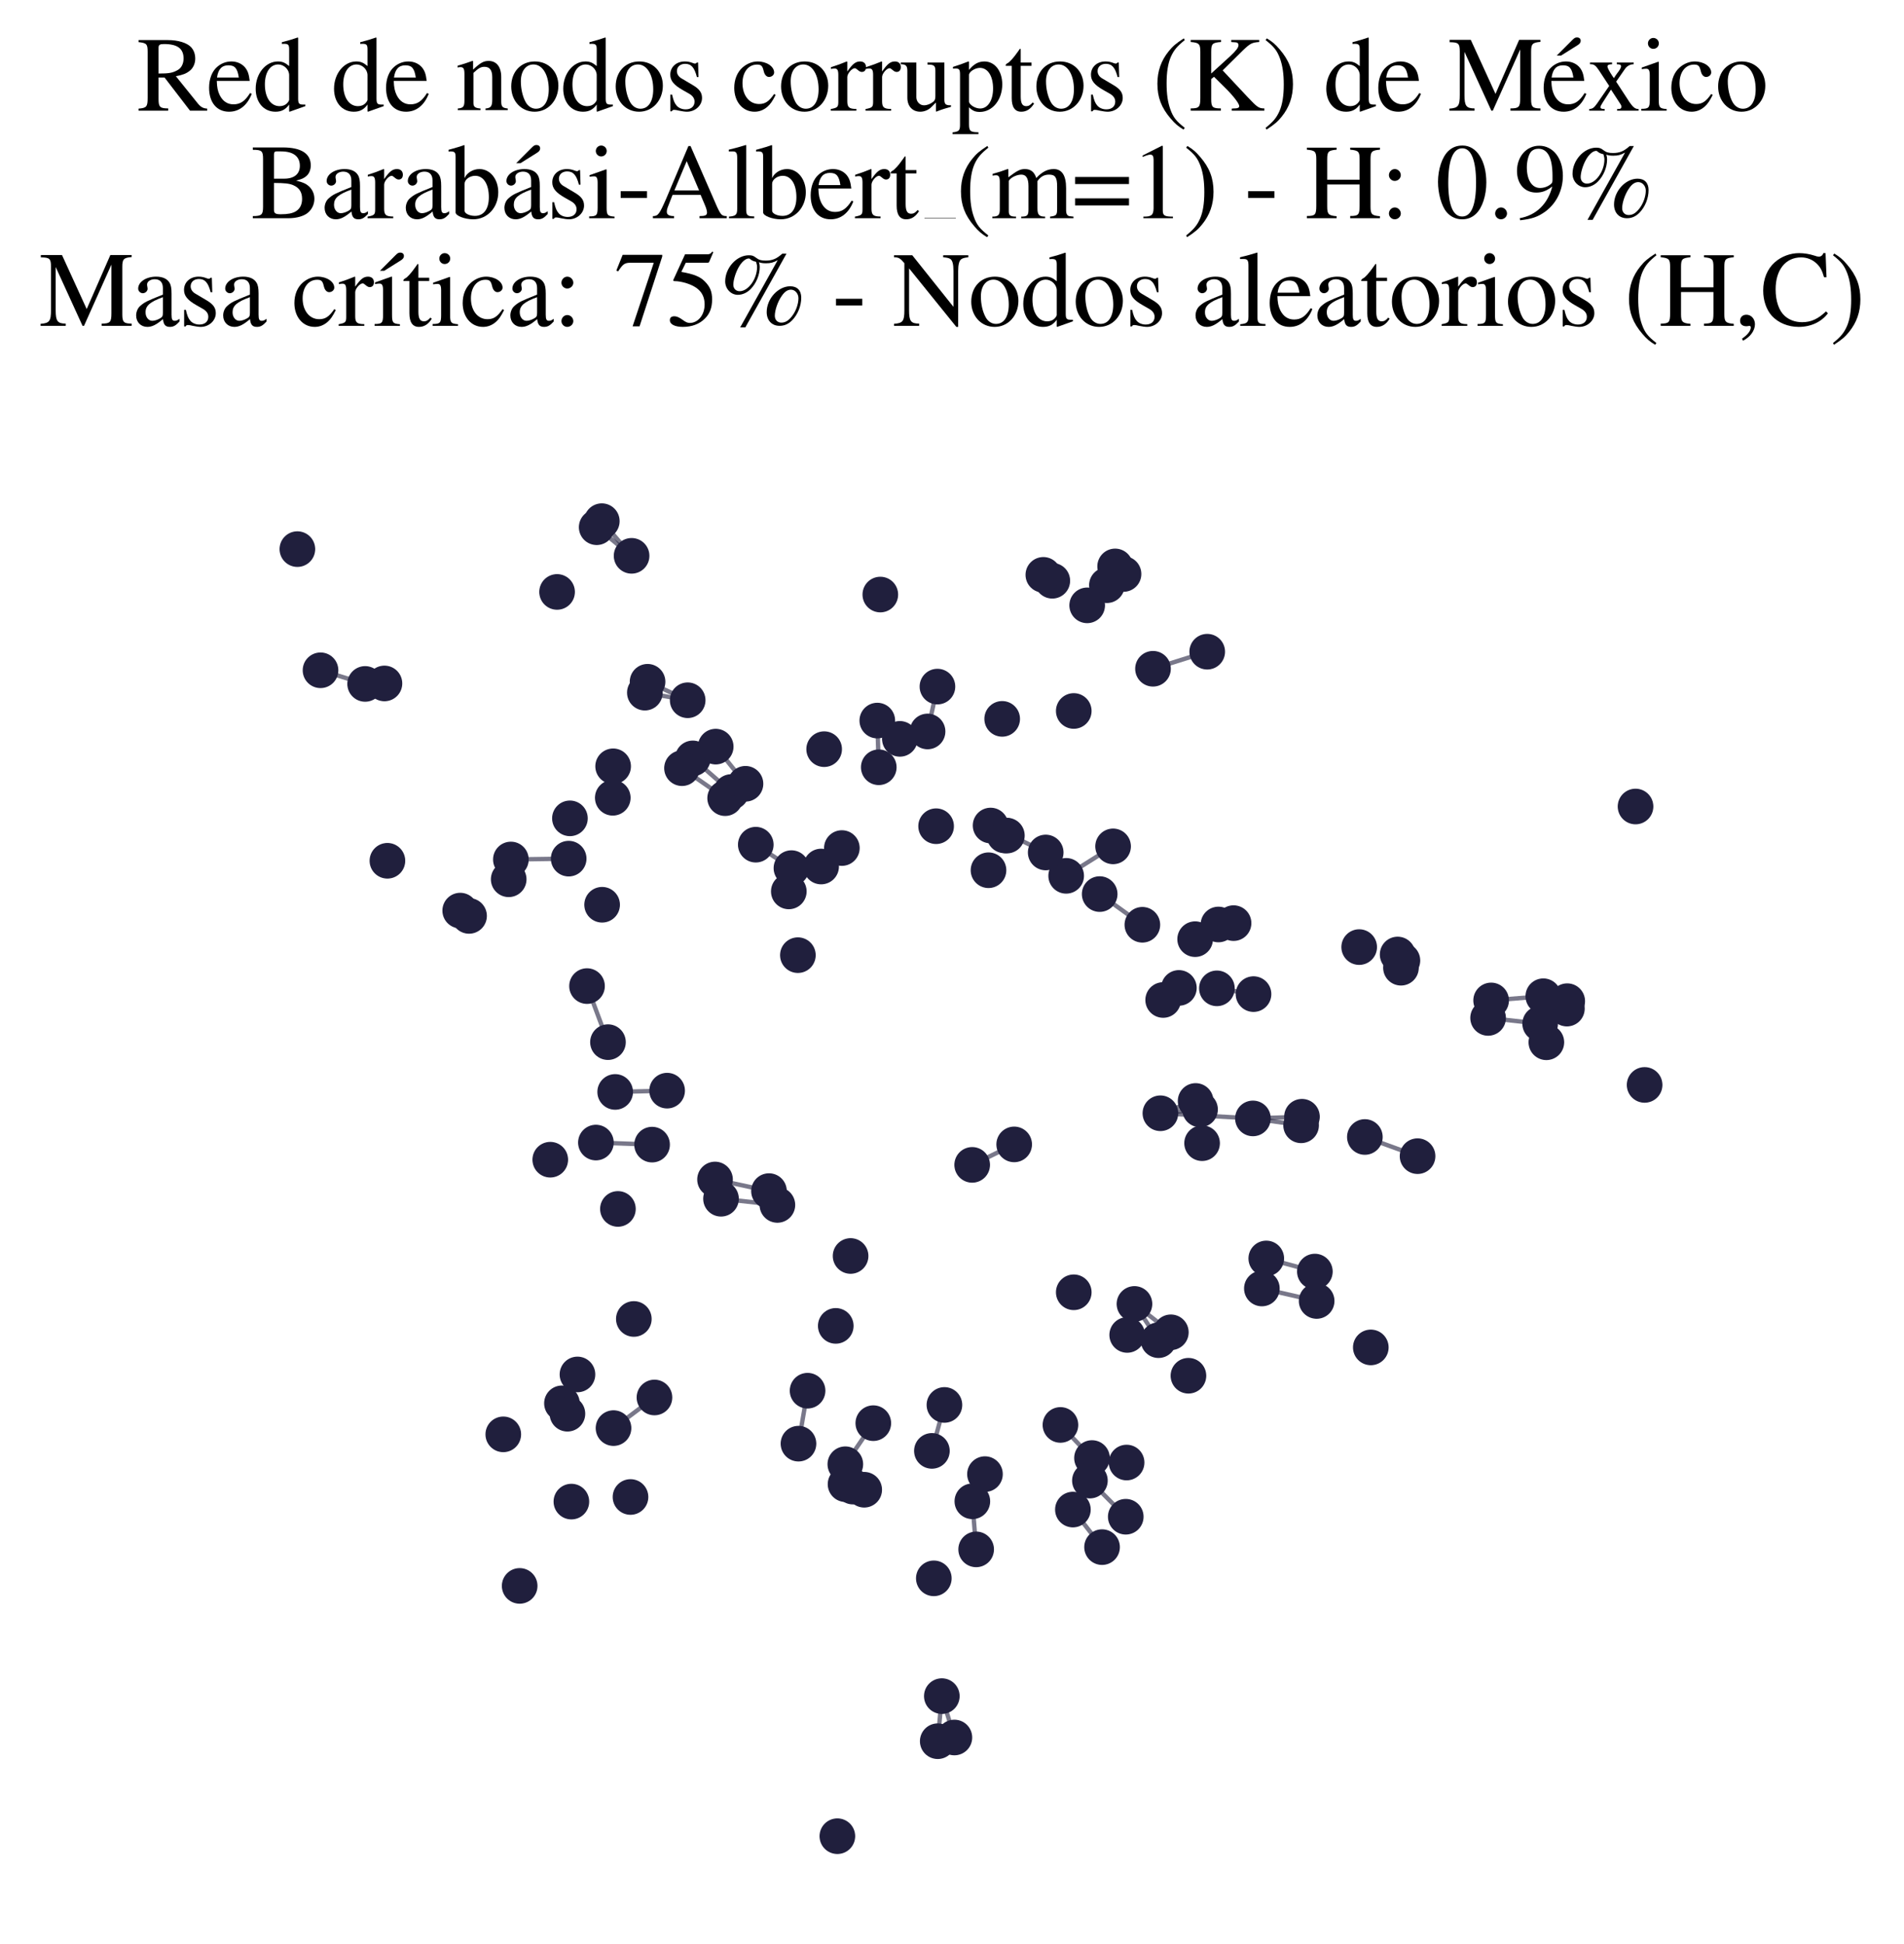<?xml version="1.0" encoding="utf-8" standalone="no"?>
<!DOCTYPE svg PUBLIC "-//W3C//DTD SVG 1.1//EN"
  "http://www.w3.org/Graphics/SVG/1.1/DTD/svg11.dtd">
<svg xmlns:xlink="http://www.w3.org/1999/xlink" width="174.312pt" height="178.036pt" viewBox="0 0 174.312 178.036" xmlns="http://www.w3.org/2000/svg" version="1.1">
 <defs>
  <style type="text/css">*{stroke-linejoin: round; stroke-linecap: butt}</style>
 </defs>
 <g id="figure_1">
  <g id="patch_1">
   <path d="M 0 178.036 
L 174.312 178.036 
L 174.312 0 
L 0 0 
z
" style="fill: #ffffff"/>
  </g>
  <g id="axes_1">
   <g id="LineCollection_1">
    <path d="M 141.003 93.74 
L 136.237 93.21 
" clip-path="url(#p3ac5863311)" style="fill: none; stroke: #201f3d; stroke-opacity: 0.6; stroke-width: 0.4"/>
    <path d="M 115.928 115.233 
L 120.377 116.434 
" clip-path="url(#p3ac5863311)" style="fill: none; stroke: #201f3d; stroke-opacity: 0.6; stroke-width: 0.4"/>
    <path d="M 106.235 101.939 
L 114.706 102.411 
" clip-path="url(#p3ac5863311)" style="fill: none; stroke: #201f3d; stroke-opacity: 0.6; stroke-width: 0.4"/>
    <path d="M 106.235 101.939 
L 109.46 100.813 
" clip-path="url(#p3ac5863311)" style="fill: none; stroke: #201f3d; stroke-opacity: 0.6; stroke-width: 0.4"/>
    <path d="M 106.235 101.939 
L 109.865 101.587 
" clip-path="url(#p3ac5863311)" style="fill: none; stroke: #201f3d; stroke-opacity: 0.6; stroke-width: 0.4"/>
    <path d="M 107.928 90.462 
L 106.489 91.567 
" clip-path="url(#p3ac5863311)" style="fill: none; stroke: #201f3d; stroke-opacity: 0.6; stroke-width: 0.4"/>
    <path d="M 103.861 119.399 
L 106.061 122.718 
" clip-path="url(#p3ac5863311)" style="fill: none; stroke: #201f3d; stroke-opacity: 0.6; stroke-width: 0.4"/>
    <path d="M 103.861 119.399 
L 107.192 121.996 
" clip-path="url(#p3ac5863311)" style="fill: none; stroke: #201f3d; stroke-opacity: 0.6; stroke-width: 0.4"/>
    <path d="M 114.706 102.411 
L 119.117 103.042 
" clip-path="url(#p3ac5863311)" style="fill: none; stroke: #201f3d; stroke-opacity: 0.6; stroke-width: 0.4"/>
    <path d="M 114.706 102.411 
L 119.196 102.257 
" clip-path="url(#p3ac5863311)" style="fill: none; stroke: #201f3d; stroke-opacity: 0.6; stroke-width: 0.4"/>
    <path d="M 54.627 48.277 
L 57.823 50.896 
" clip-path="url(#p3ac5863311)" style="fill: none; stroke: #201f3d; stroke-opacity: 0.6; stroke-width: 0.4"/>
    <path d="M 80.452 70.257 
L 80.317 65.982 
" clip-path="url(#p3ac5863311)" style="fill: none; stroke: #201f3d; stroke-opacity: 0.6; stroke-width: 0.4"/>
    <path d="M 99.532 55.431 
L 102.86 52.559 
" clip-path="url(#p3ac5863311)" style="fill: none; stroke: #201f3d; stroke-opacity: 0.6; stroke-width: 0.4"/>
    <path d="M 99.532 55.431 
L 102.091 51.866 
" clip-path="url(#p3ac5863311)" style="fill: none; stroke: #201f3d; stroke-opacity: 0.6; stroke-width: 0.4"/>
    <path d="M 98.224 138.228 
L 100.894 141.667 
" clip-path="url(#p3ac5863311)" style="fill: none; stroke: #201f3d; stroke-opacity: 0.6; stroke-width: 0.4"/>
    <path d="M 89.368 141.873 
L 89.019 137.471 
" clip-path="url(#p3ac5863311)" style="fill: none; stroke: #201f3d; stroke-opacity: 0.6; stroke-width: 0.4"/>
    <path d="M 62.958 64.12 
L 59.285 62.428 
" clip-path="url(#p3ac5863311)" style="fill: none; stroke: #201f3d; stroke-opacity: 0.6; stroke-width: 0.4"/>
    <path d="M 62.958 64.12 
L 59.037 63.425 
" clip-path="url(#p3ac5863311)" style="fill: none; stroke: #201f3d; stroke-opacity: 0.6; stroke-width: 0.4"/>
    <path d="M 61.075 99.869 
L 56.32 99.986 
" clip-path="url(#p3ac5863311)" style="fill: none; stroke: #201f3d; stroke-opacity: 0.6; stroke-width: 0.4"/>
    <path d="M 124.954 104.112 
L 129.779 105.867 
" clip-path="url(#p3ac5863311)" style="fill: none; stroke: #201f3d; stroke-opacity: 0.6; stroke-width: 0.4"/>
    <path d="M 33.429 62.626 
L 29.344 61.376 
" clip-path="url(#p3ac5863311)" style="fill: none; stroke: #201f3d; stroke-opacity: 0.6; stroke-width: 0.4"/>
    <path d="M 89.004 106.665 
L 92.849 104.79 
" clip-path="url(#p3ac5863311)" style="fill: none; stroke: #201f3d; stroke-opacity: 0.6; stroke-width: 0.4"/>
    <path d="M 86.463 128.647 
L 85.316 132.855 
" clip-path="url(#p3ac5863311)" style="fill: none; stroke: #201f3d; stroke-opacity: 0.6; stroke-width: 0.4"/>
    <path d="M 90.689 75.592 
L 95.735 78.06 
" clip-path="url(#p3ac5863311)" style="fill: none; stroke: #201f3d; stroke-opacity: 0.6; stroke-width: 0.4"/>
    <path d="M 59.916 127.964 
L 56.168 130.768 
" clip-path="url(#p3ac5863311)" style="fill: none; stroke: #201f3d; stroke-opacity: 0.6; stroke-width: 0.4"/>
    <path d="M 54.556 104.622 
L 59.699 104.81 
" clip-path="url(#p3ac5863311)" style="fill: none; stroke: #201f3d; stroke-opacity: 0.6; stroke-width: 0.4"/>
    <path d="M 55.096 47.722 
L 57.823 50.896 
" clip-path="url(#p3ac5863311)" style="fill: none; stroke: #201f3d; stroke-opacity: 0.6; stroke-width: 0.4"/>
    <path d="M 111.408 90.5 
L 114.76 91.028 
" clip-path="url(#p3ac5863311)" style="fill: none; stroke: #201f3d; stroke-opacity: 0.6; stroke-width: 0.4"/>
    <path d="M 120.54 119.127 
L 115.525 117.984 
" clip-path="url(#p3ac5863311)" style="fill: none; stroke: #201f3d; stroke-opacity: 0.6; stroke-width: 0.4"/>
    <path d="M 66.946 72.524 
L 63.429 69.444 
" clip-path="url(#p3ac5863311)" style="fill: none; stroke: #201f3d; stroke-opacity: 0.6; stroke-width: 0.4"/>
    <path d="M 87.375 159.099 
L 86.225 155.31 
" clip-path="url(#p3ac5863311)" style="fill: none; stroke: #201f3d; stroke-opacity: 0.6; stroke-width: 0.4"/>
    <path d="M 99.973 133.509 
L 97.084 130.478 
" clip-path="url(#p3ac5863311)" style="fill: none; stroke: #201f3d; stroke-opacity: 0.6; stroke-width: 0.4"/>
    <path d="M 52.063 78.624 
L 46.771 78.701 
" clip-path="url(#p3ac5863311)" style="fill: none; stroke: #201f3d; stroke-opacity: 0.6; stroke-width: 0.4"/>
    <path d="M 84.919 66.978 
L 85.823 62.87 
" clip-path="url(#p3ac5863311)" style="fill: none; stroke: #201f3d; stroke-opacity: 0.6; stroke-width: 0.4"/>
    <path d="M 73.934 127.344 
L 73.101 132.193 
" clip-path="url(#p3ac5863311)" style="fill: none; stroke: #201f3d; stroke-opacity: 0.6; stroke-width: 0.4"/>
    <path d="M 104.584 84.679 
L 100.677 81.869 
" clip-path="url(#p3ac5863311)" style="fill: none; stroke: #201f3d; stroke-opacity: 0.6; stroke-width: 0.4"/>
    <path d="M 105.557 61.237 
L 110.522 59.675 
" clip-path="url(#p3ac5863311)" style="fill: none; stroke: #201f3d; stroke-opacity: 0.6; stroke-width: 0.4"/>
    <path d="M 71.17 110.333 
L 66.009 109.767 
" clip-path="url(#p3ac5863311)" style="fill: none; stroke: #201f3d; stroke-opacity: 0.6; stroke-width: 0.4"/>
    <path d="M 97.609 80.198 
L 101.904 77.5 
" clip-path="url(#p3ac5863311)" style="fill: none; stroke: #201f3d; stroke-opacity: 0.6; stroke-width: 0.4"/>
    <path d="M 85.851 159.438 
L 86.225 155.31 
" clip-path="url(#p3ac5863311)" style="fill: none; stroke: #201f3d; stroke-opacity: 0.6; stroke-width: 0.4"/>
    <path d="M 66.388 73.086 
L 62.438 70.34 
" clip-path="url(#p3ac5863311)" style="fill: none; stroke: #201f3d; stroke-opacity: 0.6; stroke-width: 0.4"/>
    <path d="M 65.462 108.003 
L 70.401 109.066 
" clip-path="url(#p3ac5863311)" style="fill: none; stroke: #201f3d; stroke-opacity: 0.6; stroke-width: 0.4"/>
    <path d="M 136.514 91.607 
L 141.291 91.222 
" clip-path="url(#p3ac5863311)" style="fill: none; stroke: #201f3d; stroke-opacity: 0.6; stroke-width: 0.4"/>
    <path d="M 103.064 138.884 
L 99.782 135.574 
" clip-path="url(#p3ac5863311)" style="fill: none; stroke: #201f3d; stroke-opacity: 0.6; stroke-width: 0.4"/>
    <path d="M 68.249 71.77 
L 65.524 68.367 
" clip-path="url(#p3ac5863311)" style="fill: none; stroke: #201f3d; stroke-opacity: 0.6; stroke-width: 0.4"/>
    <path d="M 55.66 95.427 
L 53.742 90.294 
" clip-path="url(#p3ac5863311)" style="fill: none; stroke: #201f3d; stroke-opacity: 0.6; stroke-width: 0.4"/>
    <path d="M 79.951 130.316 
L 77.39 134.076 
" clip-path="url(#p3ac5863311)" style="fill: none; stroke: #201f3d; stroke-opacity: 0.6; stroke-width: 0.4"/>
    <path d="M 69.192 77.346 
L 72.457 79.492 
" clip-path="url(#p3ac5863311)" style="fill: none; stroke: #201f3d; stroke-opacity: 0.6; stroke-width: 0.4"/>
   </g>
   <g id="PathCollection_1">
    <defs>
     <path id="mbb9b628814" d="M 0 1.581 
C 0.419 1.581 0.822 1.415 1.118 1.118 
C 1.415 0.822 1.581 0.419 1.581 0 
C 1.581 -0.419 1.415 -0.822 1.118 -1.118 
C 0.822 -1.415 0.419 -1.581 0 -1.581 
C -0.419 -1.581 -0.822 -1.415 -1.118 -1.118 
C -1.415 -0.822 -1.581 -0.419 -1.581 0 
C -1.581 0.419 -1.415 0.822 -1.118 1.118 
C -0.822 1.415 -0.419 1.581 0 1.581 
z
" style="stroke: #201f3d; stroke-width: 0.1"/>
    </defs>
    <g clip-path="url(#p3ac5863311)">
     <use xlink:href="#mbb9b628814" x="99.973" y="133.509" style="fill: #201f3d; stroke: #201f3d; stroke-width: 0.1"/>
     <use xlink:href="#mbb9b628814" x="109.46" y="100.813" style="fill: #201f3d; stroke: #201f3d; stroke-width: 0.1"/>
     <use xlink:href="#mbb9b628814" x="71.17" y="110.333" style="fill: #201f3d; stroke: #201f3d; stroke-width: 0.1"/>
     <use xlink:href="#mbb9b628814" x="107.192" y="121.996" style="fill: #201f3d; stroke: #201f3d; stroke-width: 0.1"/>
     <use xlink:href="#mbb9b628814" x="85.492" y="144.525" style="fill: #201f3d; stroke: #201f3d; stroke-width: 0.1"/>
     <use xlink:href="#mbb9b628814" x="75.452" y="68.6" style="fill: #201f3d; stroke: #201f3d; stroke-width: 0.1"/>
     <use xlink:href="#mbb9b628814" x="102.091" y="51.866" style="fill: #201f3d; stroke: #201f3d; stroke-width: 0.1"/>
     <use xlink:href="#mbb9b628814" x="52.063" y="78.624" style="fill: #201f3d; stroke: #201f3d; stroke-width: 0.1"/>
     <use xlink:href="#mbb9b628814" x="51.447" y="128.499" style="fill: #201f3d; stroke: #201f3d; stroke-width: 0.1"/>
     <use xlink:href="#mbb9b628814" x="100.677" y="81.869" style="fill: #201f3d; stroke: #201f3d; stroke-width: 0.1"/>
     <use xlink:href="#mbb9b628814" x="78.085" y="136.125" style="fill: #201f3d; stroke: #201f3d; stroke-width: 0.1"/>
     <use xlink:href="#mbb9b628814" x="96.339" y="53.179" style="fill: #201f3d; stroke: #201f3d; stroke-width: 0.1"/>
     <use xlink:href="#mbb9b628814" x="77.39" y="134.076" style="fill: #201f3d; stroke: #201f3d; stroke-width: 0.1"/>
     <use xlink:href="#mbb9b628814" x="79.119" y="136.412" style="fill: #201f3d; stroke: #201f3d; stroke-width: 0.1"/>
     <use xlink:href="#mbb9b628814" x="120.54" y="119.127" style="fill: #201f3d; stroke: #201f3d; stroke-width: 0.1"/>
     <use xlink:href="#mbb9b628814" x="91.75" y="65.826" style="fill: #201f3d; stroke: #201f3d; stroke-width: 0.1"/>
     <use xlink:href="#mbb9b628814" x="150.565" y="99.344" style="fill: #201f3d; stroke: #201f3d; stroke-width: 0.1"/>
     <use xlink:href="#mbb9b628814" x="35.196" y="62.582" style="fill: #201f3d; stroke: #201f3d; stroke-width: 0.1"/>
     <use xlink:href="#mbb9b628814" x="73.047" y="87.462" style="fill: #201f3d; stroke: #201f3d; stroke-width: 0.1"/>
     <use xlink:href="#mbb9b628814" x="59.699" y="104.81" style="fill: #201f3d; stroke: #201f3d; stroke-width: 0.1"/>
     <use xlink:href="#mbb9b628814" x="101.904" y="77.5" style="fill: #201f3d; stroke: #201f3d; stroke-width: 0.1"/>
     <use xlink:href="#mbb9b628814" x="75.175" y="79.345" style="fill: #201f3d; stroke: #201f3d; stroke-width: 0.1"/>
     <use xlink:href="#mbb9b628814" x="77.073" y="77.654" style="fill: #201f3d; stroke: #201f3d; stroke-width: 0.1"/>
     <use xlink:href="#mbb9b628814" x="73.934" y="127.344" style="fill: #201f3d; stroke: #201f3d; stroke-width: 0.1"/>
     <use xlink:href="#mbb9b628814" x="111.408" y="90.5" style="fill: #201f3d; stroke: #201f3d; stroke-width: 0.1"/>
     <use xlink:href="#mbb9b628814" x="79.951" y="130.316" style="fill: #201f3d; stroke: #201f3d; stroke-width: 0.1"/>
     <use xlink:href="#mbb9b628814" x="85.316" y="132.855" style="fill: #201f3d; stroke: #201f3d; stroke-width: 0.1"/>
     <use xlink:href="#mbb9b628814" x="52.868" y="125.855" style="fill: #201f3d; stroke: #201f3d; stroke-width: 0.1"/>
     <use xlink:href="#mbb9b628814" x="85.823" y="62.87" style="fill: #201f3d; stroke: #201f3d; stroke-width: 0.1"/>
     <use xlink:href="#mbb9b628814" x="114.706" y="102.411" style="fill: #201f3d; stroke: #201f3d; stroke-width: 0.1"/>
     <use xlink:href="#mbb9b628814" x="51.001" y="54.202" style="fill: #201f3d; stroke: #201f3d; stroke-width: 0.1"/>
     <use xlink:href="#mbb9b628814" x="80.593" y="54.442" style="fill: #201f3d; stroke: #201f3d; stroke-width: 0.1"/>
     <use xlink:href="#mbb9b628814" x="111.55" y="84.653" style="fill: #201f3d; stroke: #201f3d; stroke-width: 0.1"/>
     <use xlink:href="#mbb9b628814" x="56.571" y="110.699" style="fill: #201f3d; stroke: #201f3d; stroke-width: 0.1"/>
     <use xlink:href="#mbb9b628814" x="98.224" y="138.228" style="fill: #201f3d; stroke: #201f3d; stroke-width: 0.1"/>
     <use xlink:href="#mbb9b628814" x="103.064" y="138.884" style="fill: #201f3d; stroke: #201f3d; stroke-width: 0.1"/>
     <use xlink:href="#mbb9b628814" x="106.489" y="91.567" style="fill: #201f3d; stroke: #201f3d; stroke-width: 0.1"/>
     <use xlink:href="#mbb9b628814" x="56.168" y="130.768" style="fill: #201f3d; stroke: #201f3d; stroke-width: 0.1"/>
     <use xlink:href="#mbb9b628814" x="136.237" y="93.21" style="fill: #201f3d; stroke: #201f3d; stroke-width: 0.1"/>
     <use xlink:href="#mbb9b628814" x="76.661" y="168.136" style="fill: #201f3d; stroke: #201f3d; stroke-width: 0.1"/>
     <use xlink:href="#mbb9b628814" x="103.196" y="122.238" style="fill: #201f3d; stroke: #201f3d; stroke-width: 0.1"/>
     <use xlink:href="#mbb9b628814" x="53.742" y="90.294" style="fill: #201f3d; stroke: #201f3d; stroke-width: 0.1"/>
     <use xlink:href="#mbb9b628814" x="80.317" y="65.982" style="fill: #201f3d; stroke: #201f3d; stroke-width: 0.1"/>
     <use xlink:href="#mbb9b628814" x="124.434" y="86.723" style="fill: #201f3d; stroke: #201f3d; stroke-width: 0.1"/>
     <use xlink:href="#mbb9b628814" x="57.723" y="137.076" style="fill: #201f3d; stroke: #201f3d; stroke-width: 0.1"/>
     <use xlink:href="#mbb9b628814" x="86.225" y="155.31" style="fill: #201f3d; stroke: #201f3d; stroke-width: 0.1"/>
     <use xlink:href="#mbb9b628814" x="90.175" y="134.982" style="fill: #201f3d; stroke: #201f3d; stroke-width: 0.1"/>
     <use xlink:href="#mbb9b628814" x="61.075" y="99.869" style="fill: #201f3d; stroke: #201f3d; stroke-width: 0.1"/>
     <use xlink:href="#mbb9b628814" x="52.177" y="74.934" style="fill: #201f3d; stroke: #201f3d; stroke-width: 0.1"/>
     <use xlink:href="#mbb9b628814" x="128.392" y="87.953" style="fill: #201f3d; stroke: #201f3d; stroke-width: 0.1"/>
     <use xlink:href="#mbb9b628814" x="84.919" y="66.978" style="fill: #201f3d; stroke: #201f3d; stroke-width: 0.1"/>
     <use xlink:href="#mbb9b628814" x="57.823" y="50.896" style="fill: #201f3d; stroke: #201f3d; stroke-width: 0.1"/>
     <use xlink:href="#mbb9b628814" x="62.958" y="64.12" style="fill: #201f3d; stroke: #201f3d; stroke-width: 0.1"/>
     <use xlink:href="#mbb9b628814" x="66.009" y="109.767" style="fill: #201f3d; stroke: #201f3d; stroke-width: 0.1"/>
     <use xlink:href="#mbb9b628814" x="73.101" y="132.193" style="fill: #201f3d; stroke: #201f3d; stroke-width: 0.1"/>
     <use xlink:href="#mbb9b628814" x="97.609" y="80.198" style="fill: #201f3d; stroke: #201f3d; stroke-width: 0.1"/>
     <use xlink:href="#mbb9b628814" x="110.052" y="104.679" style="fill: #201f3d; stroke: #201f3d; stroke-width: 0.1"/>
     <use xlink:href="#mbb9b628814" x="59.037" y="63.425" style="fill: #201f3d; stroke: #201f3d; stroke-width: 0.1"/>
     <use xlink:href="#mbb9b628814" x="69.192" y="77.346" style="fill: #201f3d; stroke: #201f3d; stroke-width: 0.1"/>
     <use xlink:href="#mbb9b628814" x="89.019" y="137.471" style="fill: #201f3d; stroke: #201f3d; stroke-width: 0.1"/>
     <use xlink:href="#mbb9b628814" x="120.377" y="116.434" style="fill: #201f3d; stroke: #201f3d; stroke-width: 0.1"/>
     <use xlink:href="#mbb9b628814" x="47.576" y="145.218" style="fill: #201f3d; stroke: #201f3d; stroke-width: 0.1"/>
     <use xlink:href="#mbb9b628814" x="58.028" y="120.775" style="fill: #201f3d; stroke: #201f3d; stroke-width: 0.1"/>
     <use xlink:href="#mbb9b628814" x="127.955" y="87.401" style="fill: #201f3d; stroke: #201f3d; stroke-width: 0.1"/>
     <use xlink:href="#mbb9b628814" x="29.344" y="61.376" style="fill: #201f3d; stroke: #201f3d; stroke-width: 0.1"/>
     <use xlink:href="#mbb9b628814" x="70.401" y="109.066" style="fill: #201f3d; stroke: #201f3d; stroke-width: 0.1"/>
     <use xlink:href="#mbb9b628814" x="125.498" y="123.379" style="fill: #201f3d; stroke: #201f3d; stroke-width: 0.1"/>
     <use xlink:href="#mbb9b628814" x="115.928" y="115.233" style="fill: #201f3d; stroke: #201f3d; stroke-width: 0.1"/>
     <use xlink:href="#mbb9b628814" x="143.481" y="91.675" style="fill: #201f3d; stroke: #201f3d; stroke-width: 0.1"/>
     <use xlink:href="#mbb9b628814" x="72.216" y="81.624" style="fill: #201f3d; stroke: #201f3d; stroke-width: 0.1"/>
     <use xlink:href="#mbb9b628814" x="141.003" y="93.74" style="fill: #201f3d; stroke: #201f3d; stroke-width: 0.1"/>
     <use xlink:href="#mbb9b628814" x="95.519" y="52.638" style="fill: #201f3d; stroke: #201f3d; stroke-width: 0.1"/>
     <use xlink:href="#mbb9b628814" x="143.45" y="92.356" style="fill: #201f3d; stroke: #201f3d; stroke-width: 0.1"/>
     <use xlink:href="#mbb9b628814" x="85.851" y="159.438" style="fill: #201f3d; stroke: #201f3d; stroke-width: 0.1"/>
     <use xlink:href="#mbb9b628814" x="106.235" y="101.939" style="fill: #201f3d; stroke: #201f3d; stroke-width: 0.1"/>
     <use xlink:href="#mbb9b628814" x="55.66" y="95.427" style="fill: #201f3d; stroke: #201f3d; stroke-width: 0.1"/>
     <use xlink:href="#mbb9b628814" x="90.689" y="75.592" style="fill: #201f3d; stroke: #201f3d; stroke-width: 0.1"/>
     <use xlink:href="#mbb9b628814" x="141.57" y="95.439" style="fill: #201f3d; stroke: #201f3d; stroke-width: 0.1"/>
     <use xlink:href="#mbb9b628814" x="107.928" y="90.462" style="fill: #201f3d; stroke: #201f3d; stroke-width: 0.1"/>
     <use xlink:href="#mbb9b628814" x="66.388" y="73.086" style="fill: #201f3d; stroke: #201f3d; stroke-width: 0.1"/>
     <use xlink:href="#mbb9b628814" x="63.429" y="69.444" style="fill: #201f3d; stroke: #201f3d; stroke-width: 0.1"/>
     <use xlink:href="#mbb9b628814" x="119.117" y="103.042" style="fill: #201f3d; stroke: #201f3d; stroke-width: 0.1"/>
     <use xlink:href="#mbb9b628814" x="42.134" y="83.382" style="fill: #201f3d; stroke: #201f3d; stroke-width: 0.1"/>
     <use xlink:href="#mbb9b628814" x="65.524" y="68.367" style="fill: #201f3d; stroke: #201f3d; stroke-width: 0.1"/>
     <use xlink:href="#mbb9b628814" x="129.779" y="105.867" style="fill: #201f3d; stroke: #201f3d; stroke-width: 0.1"/>
     <use xlink:href="#mbb9b628814" x="112.933" y="84.529" style="fill: #201f3d; stroke: #201f3d; stroke-width: 0.1"/>
     <use xlink:href="#mbb9b628814" x="59.285" y="62.428" style="fill: #201f3d; stroke: #201f3d; stroke-width: 0.1"/>
     <use xlink:href="#mbb9b628814" x="92.849" y="104.79" style="fill: #201f3d; stroke: #201f3d; stroke-width: 0.1"/>
     <use xlink:href="#mbb9b628814" x="27.225" y="50.282" style="fill: #201f3d; stroke: #201f3d; stroke-width: 0.1"/>
     <use xlink:href="#mbb9b628814" x="86.463" y="128.647" style="fill: #201f3d; stroke: #201f3d; stroke-width: 0.1"/>
     <use xlink:href="#mbb9b628814" x="87.375" y="159.099" style="fill: #201f3d; stroke: #201f3d; stroke-width: 0.1"/>
     <use xlink:href="#mbb9b628814" x="103.861" y="119.399" style="fill: #201f3d; stroke: #201f3d; stroke-width: 0.1"/>
     <use xlink:href="#mbb9b628814" x="50.377" y="106.191" style="fill: #201f3d; stroke: #201f3d; stroke-width: 0.1"/>
     <use xlink:href="#mbb9b628814" x="55.096" y="47.722" style="fill: #201f3d; stroke: #201f3d; stroke-width: 0.1"/>
     <use xlink:href="#mbb9b628814" x="56.1" y="73.051" style="fill: #201f3d; stroke: #201f3d; stroke-width: 0.1"/>
     <use xlink:href="#mbb9b628814" x="110.522" y="59.675" style="fill: #201f3d; stroke: #201f3d; stroke-width: 0.1"/>
     <use xlink:href="#mbb9b628814" x="101.338" y="53.586" style="fill: #201f3d; stroke: #201f3d; stroke-width: 0.1"/>
     <use xlink:href="#mbb9b628814" x="76.515" y="121.408" style="fill: #201f3d; stroke: #201f3d; stroke-width: 0.1"/>
     <use xlink:href="#mbb9b628814" x="33.429" y="62.626" style="fill: #201f3d; stroke: #201f3d; stroke-width: 0.1"/>
     <use xlink:href="#mbb9b628814" x="55.124" y="82.846" style="fill: #201f3d; stroke: #201f3d; stroke-width: 0.1"/>
     <use xlink:href="#mbb9b628814" x="51.948" y="129.452" style="fill: #201f3d; stroke: #201f3d; stroke-width: 0.1"/>
     <use xlink:href="#mbb9b628814" x="72.457" y="79.492" style="fill: #201f3d; stroke: #201f3d; stroke-width: 0.1"/>
     <use xlink:href="#mbb9b628814" x="46.572" y="80.514" style="fill: #201f3d; stroke: #201f3d; stroke-width: 0.1"/>
     <use xlink:href="#mbb9b628814" x="77.872" y="115.007" style="fill: #201f3d; stroke: #201f3d; stroke-width: 0.1"/>
     <use xlink:href="#mbb9b628814" x="46.771" y="78.701" style="fill: #201f3d; stroke: #201f3d; stroke-width: 0.1"/>
     <use xlink:href="#mbb9b628814" x="66.946" y="72.524" style="fill: #201f3d; stroke: #201f3d; stroke-width: 0.1"/>
     <use xlink:href="#mbb9b628814" x="114.76" y="91.028" style="fill: #201f3d; stroke: #201f3d; stroke-width: 0.1"/>
     <use xlink:href="#mbb9b628814" x="89.368" y="141.873" style="fill: #201f3d; stroke: #201f3d; stroke-width: 0.1"/>
     <use xlink:href="#mbb9b628814" x="99.532" y="55.431" style="fill: #201f3d; stroke: #201f3d; stroke-width: 0.1"/>
     <use xlink:href="#mbb9b628814" x="90.498" y="79.686" style="fill: #201f3d; stroke: #201f3d; stroke-width: 0.1"/>
     <use xlink:href="#mbb9b628814" x="65.462" y="108.003" style="fill: #201f3d; stroke: #201f3d; stroke-width: 0.1"/>
     <use xlink:href="#mbb9b628814" x="56.32" y="99.986" style="fill: #201f3d; stroke: #201f3d; stroke-width: 0.1"/>
     <use xlink:href="#mbb9b628814" x="136.514" y="91.607" style="fill: #201f3d; stroke: #201f3d; stroke-width: 0.1"/>
     <use xlink:href="#mbb9b628814" x="42.943" y="83.868" style="fill: #201f3d; stroke: #201f3d; stroke-width: 0.1"/>
     <use xlink:href="#mbb9b628814" x="104.584" y="84.679" style="fill: #201f3d; stroke: #201f3d; stroke-width: 0.1"/>
     <use xlink:href="#mbb9b628814" x="105.557" y="61.237" style="fill: #201f3d; stroke: #201f3d; stroke-width: 0.1"/>
     <use xlink:href="#mbb9b628814" x="103.141" y="133.921" style="fill: #201f3d; stroke: #201f3d; stroke-width: 0.1"/>
     <use xlink:href="#mbb9b628814" x="80.452" y="70.257" style="fill: #201f3d; stroke: #201f3d; stroke-width: 0.1"/>
     <use xlink:href="#mbb9b628814" x="56.133" y="70.169" style="fill: #201f3d; stroke: #201f3d; stroke-width: 0.1"/>
     <use xlink:href="#mbb9b628814" x="102.86" y="52.559" style="fill: #201f3d; stroke: #201f3d; stroke-width: 0.1"/>
     <use xlink:href="#mbb9b628814" x="109.865" y="101.587" style="fill: #201f3d; stroke: #201f3d; stroke-width: 0.1"/>
     <use xlink:href="#mbb9b628814" x="97.084" y="130.478" style="fill: #201f3d; stroke: #201f3d; stroke-width: 0.1"/>
     <use xlink:href="#mbb9b628814" x="59.916" y="127.964" style="fill: #201f3d; stroke: #201f3d; stroke-width: 0.1"/>
     <use xlink:href="#mbb9b628814" x="54.556" y="104.622" style="fill: #201f3d; stroke: #201f3d; stroke-width: 0.1"/>
     <use xlink:href="#mbb9b628814" x="68.249" y="71.77" style="fill: #201f3d; stroke: #201f3d; stroke-width: 0.1"/>
     <use xlink:href="#mbb9b628814" x="119.196" y="102.257" style="fill: #201f3d; stroke: #201f3d; stroke-width: 0.1"/>
     <use xlink:href="#mbb9b628814" x="106.061" y="122.718" style="fill: #201f3d; stroke: #201f3d; stroke-width: 0.1"/>
     <use xlink:href="#mbb9b628814" x="89.004" y="106.665" style="fill: #201f3d; stroke: #201f3d; stroke-width: 0.1"/>
     <use xlink:href="#mbb9b628814" x="141.291" y="91.222" style="fill: #201f3d; stroke: #201f3d; stroke-width: 0.1"/>
     <use xlink:href="#mbb9b628814" x="109.416" y="85.997" style="fill: #201f3d; stroke: #201f3d; stroke-width: 0.1"/>
     <use xlink:href="#mbb9b628814" x="108.802" y="125.974" style="fill: #201f3d; stroke: #201f3d; stroke-width: 0.1"/>
     <use xlink:href="#mbb9b628814" x="124.954" y="104.112" style="fill: #201f3d; stroke: #201f3d; stroke-width: 0.1"/>
     <use xlink:href="#mbb9b628814" x="54.627" y="48.277" style="fill: #201f3d; stroke: #201f3d; stroke-width: 0.1"/>
     <use xlink:href="#mbb9b628814" x="115.525" y="117.984" style="fill: #201f3d; stroke: #201f3d; stroke-width: 0.1"/>
     <use xlink:href="#mbb9b628814" x="100.894" y="141.667" style="fill: #201f3d; stroke: #201f3d; stroke-width: 0.1"/>
     <use xlink:href="#mbb9b628814" x="77.41" y="135.905" style="fill: #201f3d; stroke: #201f3d; stroke-width: 0.1"/>
     <use xlink:href="#mbb9b628814" x="35.468" y="78.82" style="fill: #201f3d; stroke: #201f3d; stroke-width: 0.1"/>
     <use xlink:href="#mbb9b628814" x="52.311" y="137.498" style="fill: #201f3d; stroke: #201f3d; stroke-width: 0.1"/>
     <use xlink:href="#mbb9b628814" x="149.734" y="73.85" style="fill: #201f3d; stroke: #201f3d; stroke-width: 0.1"/>
     <use xlink:href="#mbb9b628814" x="82.383" y="67.656" style="fill: #201f3d; stroke: #201f3d; stroke-width: 0.1"/>
     <use xlink:href="#mbb9b628814" x="91.962" y="76.494" style="fill: #201f3d; stroke: #201f3d; stroke-width: 0.1"/>
     <use xlink:href="#mbb9b628814" x="92.18" y="76.512" style="fill: #201f3d; stroke: #201f3d; stroke-width: 0.1"/>
     <use xlink:href="#mbb9b628814" x="99.782" y="135.574" style="fill: #201f3d; stroke: #201f3d; stroke-width: 0.1"/>
     <use xlink:href="#mbb9b628814" x="62.438" y="70.34" style="fill: #201f3d; stroke: #201f3d; stroke-width: 0.1"/>
     <use xlink:href="#mbb9b628814" x="46.076" y="131.34" style="fill: #201f3d; stroke: #201f3d; stroke-width: 0.1"/>
     <use xlink:href="#mbb9b628814" x="98.303" y="65.102" style="fill: #201f3d; stroke: #201f3d; stroke-width: 0.1"/>
     <use xlink:href="#mbb9b628814" x="128.259" y="88.612" style="fill: #201f3d; stroke: #201f3d; stroke-width: 0.1"/>
     <use xlink:href="#mbb9b628814" x="85.702" y="75.655" style="fill: #201f3d; stroke: #201f3d; stroke-width: 0.1"/>
     <use xlink:href="#mbb9b628814" x="98.303" y="118.331" style="fill: #201f3d; stroke: #201f3d; stroke-width: 0.1"/>
     <use xlink:href="#mbb9b628814" x="95.735" y="78.06" style="fill: #201f3d; stroke: #201f3d; stroke-width: 0.1"/>
    </g>
   </g>
   <g id="text_1">
    <!-- Red de nodos corruptos (K) de México -->
    <g transform="translate(12.518 10.132) scale(0.096 -0.096)">
     <defs>
      <path id="NimbusRomNo9L-Regu-52" d="M 4218 121 
C 3974 140 3846 205 3661 424 
L 2342 2061 
C 2771 2143 2963 2219 3174 2388 
C 3379 2553 3501 2818 3501 3113 
C 3501 3385 3418 3618 3251 3801 
C 3008 4059 2477 4224 1875 4224 
L 109 4224 
L 109 4102 
C 589 4051 653 3981 653 3528 
L 653 765 
C 653 236 589 159 109 121 
L 109 0 
L 1882 0 
L 1882 134 
C 1389 134 1306 219 1306 692 
L 1306 1984 
L 1664 1984 
L 3187 0 
L 4218 0 
L 4218 121 
z
M 1306 3762 
C 1306 3937 1376 3987 1632 3987 
C 2432 3987 2803 3716 2803 3123 
C 2803 2807 2669 2542 2438 2423 
C 2144 2258 1920 2221 1306 2221 
L 1306 3762 
z
" transform="scale(0.016)"/>
      <path id="NimbusRomNo9L-Regu-65" d="M 2611 1053 
C 2304 564 2029 378 1619 378 
C 1254 378 979 564 794 930 
C 678 1174 634 1386 621 1779 
L 2592 1779 
C 2541 2193 2477 2377 2317 2581 
C 2125 2811 1830 2944 1498 2944 
C 1178 2944 877 2829 634 2611 
C 333 2349 160 1894 160 1370 
C 160 486 621 -64 1357 -64 
C 1965 -64 2445 315 2714 1008 
L 2611 1053 
z
M 634 1984 
C 704 2479 922 2714 1312 2714 
C 1702 2714 1856 2535 1939 1984 
L 634 1984 
z
" transform="scale(0.016)"/>
      <path id="NimbusRomNo9L-Regu-64" d="M 2202 -64 
L 3142 269 
L 3142 365 
C 3027 365 3014 365 2995 365 
C 2765 365 2714 435 2714 731 
L 2714 4364 
L 2682 4377 
C 2374 4268 2150 4204 1741 4096 
L 1741 3994 
C 1792 4000 1830 4000 1882 4000 
C 2118 4000 2176 3936 2176 3672 
L 2176 2669 
C 1933 2874 1760 2944 1504 2944 
C 768 2944 173 2221 173 1312 
C 173 493 653 -64 1357 -64 
C 1715 -64 1958 64 2176 365 
L 2176 -45 
L 2202 -64 
z
M 2176 653 
C 2176 608 2131 531 2067 461 
C 1952 333 1792 269 1606 269 
C 1075 269 723 781 723 1568 
C 723 2291 1037 2765 1523 2765 
C 1862 2765 2176 2464 2176 2125 
L 2176 653 
z
" transform="scale(0.016)"/>
      <path id="NimbusRomNo9L-Regu-6e" d="M 102 2579 
C 141 2598 205 2605 275 2605 
C 454 2605 512 2509 512 2195 
L 512 608 
C 512 243 442 154 115 128 
L 115 32 
L 1472 32 
L 1472 128 
C 1146 154 1050 230 1050 461 
L 1050 2259 
C 1357 2547 1498 2624 1709 2624 
C 2022 2624 2176 2426 2176 2003 
L 2176 666 
C 2176 262 2093 154 1773 128 
L 1773 32 
L 3104 32 
L 3104 128 
C 2790 160 2714 237 2714 550 
L 2714 2016 
C 2714 2618 2432 2976 1958 2976 
C 1664 2976 1466 2867 1030 2458 
L 1030 2963 
L 986 2976 
C 672 2861 454 2790 102 2688 
L 102 2579 
z
" transform="scale(0.016)"/>
      <path id="NimbusRomNo9L-Regu-6f" d="M 1600 2944 
C 768 2944 186 2330 186 1446 
C 186 582 781 -64 1587 -64 
C 2394 -64 3008 614 3008 1498 
C 3008 2336 2419 2944 1600 2944 
z
M 1517 2765 
C 2054 2765 2432 2150 2432 1274 
C 2432 550 2144 115 1664 115 
C 1414 115 1178 269 1043 525 
C 864 858 762 1306 762 1760 
C 762 2368 1062 2765 1517 2765 
z
" transform="scale(0.016)"/>
      <path id="NimbusRomNo9L-Regu-73" d="M 2016 2010 
L 1990 2880 
L 1920 2880 
L 1907 2867 
C 1850 2822 1843 2816 1818 2816 
C 1779 2816 1715 2829 1645 2861 
C 1504 2915 1363 2944 1197 2944 
C 691 2944 326 2616 326 2154 
C 326 1796 531 1539 1075 1231 
L 1446 1020 
C 1670 892 1779 737 1779 539 
C 1779 256 1574 77 1248 77 
C 1030 77 832 159 710 298 
C 576 455 518 600 435 960 
L 333 960 
L 333 -39 
L 416 -39 
C 461 33 486 48 563 48 
C 621 48 710 35 858 -2 
C 1037 -39 1210 -64 1325 -64 
C 1818 -64 2227 308 2227 757 
C 2227 1077 2074 1289 1690 1520 
L 998 1930 
C 819 2033 723 2194 723 2367 
C 723 2624 922 2803 1216 2803 
C 1581 2803 1773 2583 1920 2010 
L 2016 2010 
z
" transform="scale(0.016)"/>
      <path id="NimbusRomNo9L-Regu-63" d="M 2547 998 
C 2240 550 2010 397 1645 397 
C 1062 397 653 909 653 1645 
C 653 2304 1005 2758 1523 2758 
C 1754 2758 1837 2688 1901 2451 
L 1939 2310 
C 1990 2131 2106 2016 2240 2016 
C 2406 2016 2547 2138 2547 2285 
C 2547 2643 2099 2944 1562 2944 
C 1248 2944 922 2816 659 2586 
C 339 2304 160 1869 160 1363 
C 160 531 666 -64 1376 -64 
C 1664 -64 1920 38 2150 237 
C 2323 390 2445 563 2637 941 
L 2547 998 
z
" transform="scale(0.016)"/>
      <path id="NimbusRomNo9L-Regu-72" d="M 45 2496 
C 134 2515 192 2522 269 2522 
C 429 2522 486 2419 486 2138 
L 486 538 
C 486 218 442 173 32 96 
L 32 0 
L 1568 0 
L 1568 102 
C 1133 102 1024 199 1024 565 
L 1024 2013 
C 1024 2219 1299 2541 1472 2541 
C 1510 2541 1568 2509 1638 2445 
C 1741 2355 1811 2317 1894 2317 
C 2048 2317 2144 2426 2144 2605 
C 2144 2816 2010 2944 1792 2944 
C 1523 2944 1338 2797 1024 2343 
L 1024 2931 
L 992 2944 
C 653 2803 422 2721 45 2599 
L 45 2496 
z
" transform="scale(0.016)"/>
      <path id="NimbusRomNo9L-Regu-75" d="M 3066 320 
L 3034 320 
C 2739 320 2669 390 2669 685 
L 2669 2880 
L 1658 2880 
L 1658 2758 
C 2054 2758 2131 2694 2131 2375 
L 2131 875 
C 2131 697 2099 607 2010 537 
C 1837 397 1638 320 1446 320 
C 1197 320 992 537 992 805 
L 992 2880 
L 58 2880 
L 58 2778 
C 365 2778 454 2682 454 2387 
L 454 770 
C 454 263 762 -64 1229 -64 
C 1466 -64 1715 38 1888 211 
L 2163 486 
L 2163 -45 
L 2189 -58 
C 2509 70 2739 141 3066 230 
L 3066 320 
z
" transform="scale(0.016)"/>
      <path id="NimbusRomNo9L-Regu-70" d="M 58 2516 
C 115 2522 160 2522 218 2522 
C 435 2522 480 2458 480 2155 
L 480 -855 
C 480 -1189 410 -1261 32 -1299 
L 32 -1408 
L 1581 -1408 
L 1581 -1293 
C 1101 -1293 1018 -1222 1018 -816 
L 1018 199 
C 1242 -13 1395 -77 1664 -77 
C 2419 -77 3008 643 3008 1575 
C 3008 2372 2560 2944 1939 2944 
C 1581 2944 1299 2784 1018 2438 
L 1018 2931 
L 979 2944 
C 634 2810 410 2726 58 2618 
L 58 2516 
z
M 1018 2136 
C 1018 2329 1376 2560 1670 2560 
C 2144 2560 2458 2071 2458 1324 
C 2458 611 2144 128 1683 128 
C 1382 128 1018 359 1018 552 
L 1018 2136 
z
" transform="scale(0.016)"/>
      <path id="NimbusRomNo9L-Regu-74" d="M 1632 2880 
L 986 2880 
L 986 3622 
C 986 3686 979 3706 941 3706 
C 896 3648 858 3590 813 3526 
C 570 3174 294 2867 192 2841 
C 122 2794 83 2748 83 2715 
C 83 2695 90 2682 109 2682 
L 448 2682 
L 448 751 
C 448 212 640 -64 1018 -64 
C 1331 -64 1574 90 1786 423 
L 1702 493 
C 1568 333 1459 269 1318 269 
C 1082 269 986 443 986 847 
L 986 2682 
L 1632 2682 
L 1632 2880 
z
" transform="scale(0.016)"/>
      <path id="NimbusRomNo9L-Regu-28" d="M 1888 4326 
C 1414 4019 1222 3853 986 3558 
C 531 3002 307 2362 307 1613 
C 307 800 544 173 1107 -480 
C 1370 -787 1536 -928 1869 -1133 
L 1946 -1030 
C 1434 -627 1254 -403 1082 77 
C 928 506 858 992 858 1632 
C 858 2304 941 2829 1114 3226 
C 1293 3622 1485 3853 1946 4224 
L 1888 4326 
z
" transform="scale(0.016)"/>
      <path id="NimbusRomNo9L-Regu-4b" d="M 2643 4109 
C 2720 4096 2784 4096 2810 4096 
C 3002 4096 3078 4045 3078 3917 
C 3078 3775 2931 3583 2579 3257 
L 1446 2224 
L 1446 3534 
C 1446 4000 1517 4071 2035 4109 
L 2035 4231 
L 218 4231 
L 218 4109 
C 717 4071 794 3988 794 3531 
L 794 750 
C 794 217 723 134 218 134 
L 218 0 
L 2022 0 
L 2022 134 
C 1523 134 1446 211 1446 683 
L 1446 1891 
L 1613 2026 
L 2291 1355 
C 2778 876 3123 422 3123 269 
C 3123 179 3034 134 2854 134 
C 2822 134 2752 134 2675 121 
L 2675 0 
L 4627 0 
L 4627 134 
C 4294 134 4205 198 3622 816 
L 2131 2409 
L 3347 3611 
C 3782 4026 3885 4077 4320 4109 
L 4320 4231 
L 2643 4231 
L 2643 4109 
z
" transform="scale(0.016)"/>
      <path id="NimbusRomNo9L-Regu-29" d="M 243 -1133 
C 717 -826 909 -659 1146 -365 
C 1600 192 1824 832 1824 1581 
C 1824 2400 1587 3021 1024 3674 
C 762 3981 595 4122 262 4326 
L 186 4224 
C 698 3821 870 3597 1050 3117 
C 1203 2688 1274 2202 1274 1562 
C 1274 896 1190 365 1018 -26 
C 838 -429 646 -659 186 -1030 
L 243 -1133 
z
" transform="scale(0.016)"/>
      <path id="NimbusRomNo9L-Regu-4d" d="M 4314 3667 
L 4314 751 
C 4314 217 4237 134 3731 134 
L 3731 0 
L 5523 0 
L 5523 134 
C 5056 134 4966 223 4966 681 
L 4966 3536 
C 4966 3993 5050 4077 5523 4115 
L 5523 4237 
L 4250 4237 
L 2835 1004 
L 1357 4237 
L 90 4237 
L 90 4096 
C 614 4096 698 4019 698 3550 
L 698 943 
C 698 282 608 159 77 121 
L 77 0 
L 1581 0 
L 1581 134 
C 1088 134 979 282 979 931 
L 979 3520 
L 2586 0 
L 2675 0 
L 4314 3667 
z
" transform="scale(0.016)"/>
      <path id="NimbusRomNo9L-Regu-b4" d="M 851 3264 
L 1837 3882 
C 1971 3964 2029 4047 2029 4148 
C 2029 4275 1946 4352 1805 4352 
C 1709 4352 1651 4320 1536 4206 
L 595 3264 
L 851 3264 
z
" transform="scale(0.016)"/>
      <path id="NimbusRomNo9L-Regu-78" d="M 1779 0 
L 3066 0 
L 3066 96 
C 2867 96 2739 198 2541 480 
L 1722 1735 
L 2253 2502 
C 2374 2675 2566 2778 2771 2778 
L 2771 2880 
L 1760 2880 
L 1760 2778 
C 1952 2778 2016 2740 2016 2649 
C 2016 2571 1939 2430 1779 2229 
C 1747 2191 1670 2075 1587 1946 
L 1498 2074 
C 1318 2342 1203 2560 1203 2643 
C 1203 2733 1286 2778 1478 2778 
L 1478 2880 
L 154 2880 
L 154 2778 
L 211 2778 
C 403 2778 506 2695 704 2396 
L 1306 1479 
L 576 422 
C 384 160 320 115 109 96 
L 109 0 
L 1037 0 
L 1037 96 
C 858 96 781 128 781 211 
C 781 250 826 346 909 474 
L 1414 1261 
L 1997 365 
C 2022 326 2035 288 2035 250 
C 2035 123 1990 96 1779 96 
L 1779 0 
z
" transform="scale(0.016)"/>
      <path id="NimbusRomNo9L-Regu-69" d="M 1120 2929 
L 128 2579 
L 128 2484 
L 179 2490 
C 256 2502 339 2509 397 2509 
C 550 2509 608 2406 608 2125 
L 608 640 
C 608 179 544 109 102 109 
L 102 0 
L 1619 0 
L 1619 96 
C 1197 128 1146 191 1146 650 
L 1146 2910 
L 1120 2929 
z
M 819 4352 
C 646 4352 499 4205 499 4026 
C 499 3847 640 3699 819 3699 
C 1005 3699 1152 3840 1152 4026 
C 1152 4205 1005 4352 819 4352 
z
" transform="scale(0.016)"/>
     </defs>
     <use xlink:href="#NimbusRomNo9L-Regu-52" transform="scale(0.996)"/>
     <use xlink:href="#NimbusRomNo9L-Regu-65" transform="translate(66.45 0) scale(0.996)"/>
     <use xlink:href="#NimbusRomNo9L-Regu-64" transform="translate(110.684 0) scale(0.996)"/>
     <use xlink:href="#NimbusRomNo9L-Regu-64" transform="translate(185.403 0) scale(0.996)"/>
     <use xlink:href="#NimbusRomNo9L-Regu-65" transform="translate(235.217 0) scale(0.996)"/>
     <use xlink:href="#NimbusRomNo9L-Regu-6e" transform="translate(304.357 0) scale(0.996)"/>
     <use xlink:href="#NimbusRomNo9L-Regu-6f" transform="translate(354.17 0) scale(0.996)"/>
     <use xlink:href="#NimbusRomNo9L-Regu-64" transform="translate(403.983 0) scale(0.996)"/>
     <use xlink:href="#NimbusRomNo9L-Regu-6f" transform="translate(453.796 0) scale(0.996)"/>
     <use xlink:href="#NimbusRomNo9L-Regu-73" transform="translate(503.61 0) scale(0.996)"/>
     <use xlink:href="#NimbusRomNo9L-Regu-63" transform="translate(567.27 0) scale(0.996)"/>
     <use xlink:href="#NimbusRomNo9L-Regu-6f" transform="translate(611.503 0) scale(0.996)"/>
     <use xlink:href="#NimbusRomNo9L-Regu-72" transform="translate(661.317 0) scale(0.996)"/>
     <use xlink:href="#NimbusRomNo9L-Regu-72" transform="translate(694.492 0) scale(0.996)"/>
     <use xlink:href="#NimbusRomNo9L-Regu-75" transform="translate(727.667 0) scale(0.996)"/>
     <use xlink:href="#NimbusRomNo9L-Regu-70" transform="translate(777.48 0) scale(0.996)"/>
     <use xlink:href="#NimbusRomNo9L-Regu-74" transform="translate(827.294 0) scale(0.996)"/>
     <use xlink:href="#NimbusRomNo9L-Regu-6f" transform="translate(854.989 0) scale(0.996)"/>
     <use xlink:href="#NimbusRomNo9L-Regu-73" transform="translate(904.802 0) scale(0.996)"/>
     <use xlink:href="#NimbusRomNo9L-Regu-28" transform="translate(968.462 0) scale(0.996)"/>
     <use xlink:href="#NimbusRomNo9L-Regu-4b" transform="translate(1001.637 0) scale(0.996)"/>
     <use xlink:href="#NimbusRomNo9L-Regu-29" transform="translate(1073.567 0) scale(0.996)"/>
     <use xlink:href="#NimbusRomNo9L-Regu-64" transform="translate(1131.649 0) scale(0.996)"/>
     <use xlink:href="#NimbusRomNo9L-Regu-65" transform="translate(1181.462 0) scale(0.996)"/>
     <use xlink:href="#NimbusRomNo9L-Regu-4d" transform="translate(1250.603 0) scale(0.996)"/>
     <use xlink:href="#NimbusRomNo9L-Regu-b4" transform="translate(1344.699 0.498) scale(0.996)"/>
     <use xlink:href="#NimbusRomNo9L-Regu-65" transform="translate(1339.17 0) scale(0.996)"/>
     <use xlink:href="#NimbusRomNo9L-Regu-78" transform="translate(1383.403 0) scale(0.996)"/>
     <use xlink:href="#NimbusRomNo9L-Regu-69" transform="translate(1433.216 0) scale(0.996)"/>
     <use xlink:href="#NimbusRomNo9L-Regu-63" transform="translate(1460.911 0) scale(0.996)"/>
     <use xlink:href="#NimbusRomNo9L-Regu-6f" transform="translate(1505.145 0) scale(0.996)"/>
    </g>
    <!-- Barabási-Albert_(m=1) - H: 0.9\%  -->
    <g transform="translate(22.977 19.984) scale(0.096 -0.096)">
     <defs>
      <path id="NimbusRomNo9L-Regu-42" d="M 109 4237 
L 109 4096 
C 646 4096 723 4026 723 3548 
L 723 689 
C 723 212 640 128 109 128 
L 109 0 
L 2246 0 
C 2746 0 3200 136 3437 356 
C 3667 564 3795 855 3795 1165 
C 3795 1451 3680 1710 3482 1897 
C 3290 2072 3117 2150 2701 2253 
C 3034 2335 3168 2398 3322 2531 
C 3482 2671 3578 2903 3578 3163 
C 3578 3871 3008 4237 1901 4237 
L 109 4237 
z
M 1376 2112 
C 1997 2112 2291 2080 2522 1982 
C 2886 1827 3059 1568 3059 1159 
C 3059 809 2925 555 2669 406 
C 2464 290 2202 238 1779 238 
C 1466 238 1376 296 1376 504 
L 1376 2112 
z
M 1376 2368 
L 1376 3812 
C 1376 3944 1421 4001 1517 4001 
L 1798 4001 
C 2534 4001 2925 3699 2925 3137 
C 2925 2646 2586 2368 1984 2368 
L 1376 2368 
z
" transform="scale(0.016)"/>
      <path id="NimbusRomNo9L-Regu-61" d="M 2829 423 
C 2720 333 2643 301 2547 301 
C 2400 301 2355 390 2355 672 
L 2355 1920 
C 2355 2253 2323 2438 2227 2592 
C 2086 2822 1811 2944 1434 2944 
C 832 2944 358 2630 358 2227 
C 358 2080 486 1952 634 1952 
C 787 1952 922 2080 922 2221 
C 922 2246 915 2278 909 2323 
C 896 2381 890 2432 890 2477 
C 890 2650 1094 2790 1350 2790 
C 1664 2790 1837 2605 1837 2259 
L 1837 1869 
C 851 1472 742 1421 467 1178 
C 326 1050 237 832 237 621 
C 237 218 518 -64 909 -64 
C 1190 -64 1453 70 1843 403 
C 1875 70 1990 -64 2253 -64 
C 2470 -64 2605 13 2829 256 
L 2829 423 
z
M 1837 783 
C 1837 584 1805 526 1670 449 
C 1517 359 1338 301 1203 301 
C 979 301 800 520 800 796 
L 800 822 
C 800 1201 1062 1433 1837 1715 
L 1837 783 
z
" transform="scale(0.016)"/>
      <path id="NimbusRomNo9L-Regu-62" d="M 979 4364 
L 947 4377 
C 678 4281 506 4230 205 4147 
L 19 4096 
L 19 3994 
C 58 4000 83 4000 128 4000 
C 384 4000 442 3942 442 3673 
L 442 347 
C 442 147 986 -64 1498 -64 
C 2342 -64 2995 640 2995 1555 
C 2995 2342 2509 2944 1869 2944 
C 1478 2944 1107 2714 979 2400 
L 979 4364 
z
M 979 2061 
C 979 2310 1280 2541 1613 2541 
C 2112 2541 2432 2042 2432 1261 
C 2432 550 2125 141 1600 141 
C 1267 141 979 288 979 448 
L 979 2061 
z
" transform="scale(0.016)"/>
      <path id="NimbusRomNo9L-Regu-2d" d="M 250 1619 
L 250 1216 
L 1824 1216 
L 1824 1619 
L 250 1619 
z
" transform="scale(0.016)"/>
      <path id="NimbusRomNo9L-Regu-41" d="M 4518 128 
C 4230 128 4166 192 3942 667 
L 2349 4320 
L 2221 4320 
L 890 1168 
C 480 231 403 128 96 128 
L 96 0 
L 1363 0 
L 1363 128 
C 1056 128 928 212 928 393 
C 928 470 947 560 979 645 
L 1274 1401 
L 2950 1401 
L 3213 778 
C 3290 602 3334 434 3334 342 
C 3334 180 3226 128 2886 128 
L 2886 0 
L 4518 0 
L 4518 128 
z
M 1382 1664 
L 2118 3416 
L 2861 1664 
L 1382 1664 
z
" transform="scale(0.016)"/>
      <path id="NimbusRomNo9L-Regu-6c" d="M 122 4000 
L 160 4000 
C 230 4000 307 4000 358 4000 
C 563 4000 627 3910 627 3610 
L 627 557 
C 627 211 538 128 134 96 
L 134 0 
L 1645 0 
L 1645 109 
C 1242 109 1165 173 1165 528 
L 1165 4371 
L 1139 4384 
C 806 4275 563 4211 122 4103 
L 122 4000 
z
" transform="scale(0.016)"/>
      <path id="NimbusRomNo9L-Regu-6d" d="M 122 2547 
C 205 2566 256 2573 326 2573 
C 493 2573 550 2470 550 2162 
L 550 539 
C 550 192 461 96 102 96 
L 102 0 
L 1523 0 
L 1523 96 
C 1184 96 1088 166 1088 418 
L 1088 2234 
C 1088 2246 1139 2310 1184 2355 
C 1344 2502 1619 2611 1843 2611 
C 2125 2611 2266 2385 2266 1932 
L 2266 528 
C 2266 167 2195 96 1830 96 
L 1830 0 
L 3264 0 
L 3264 96 
C 2899 96 2803 205 2803 603 
L 2803 2221 
C 2995 2496 3206 2611 3501 2611 
C 3866 2611 3981 2438 3981 1907 
L 3981 557 
C 3981 192 3930 141 3558 96 
L 3558 0 
L 4960 0 
L 4960 96 
L 4794 115 
C 4602 115 4518 230 4518 480 
L 4518 1802 
C 4518 2559 4269 2944 3776 2944 
C 3405 2944 3078 2778 2733 2407 
C 2618 2771 2400 2944 2054 2944 
C 1773 2944 1594 2854 1062 2451 
L 1062 2931 
L 1018 2944 
C 691 2822 474 2752 122 2656 
L 122 2547 
z
" transform="scale(0.016)"/>
      <path id="NimbusRomNo9L-Regu-3d" d="M 3418 2470 
L 192 2470 
L 192 2048 
L 3418 2048 
L 3418 2470 
z
M 3418 1190 
L 192 1190 
L 192 768 
L 3418 768 
L 3418 1190 
z
" transform="scale(0.016)"/>
      <path id="NimbusRomNo9L-Regu-31" d="M 1862 4339 
L 710 3757 
L 710 3667 
C 787 3699 858 3725 883 3738 
C 998 3783 1107 3808 1171 3808 
C 1306 3808 1363 3711 1363 3505 
L 1363 592 
C 1363 379 1312 232 1210 173 
C 1114 116 1024 96 755 96 
L 755 0 
L 2522 0 
L 2522 96 
C 2016 96 1914 160 1914 470 
L 1914 4327 
L 1862 4339 
z
" transform="scale(0.016)"/>
      <path id="NimbusRomNo9L-Regu-48" d="M 1338 2304 
L 1338 3533 
C 1338 3990 1408 4059 1901 4104 
L 1901 4224 
L 122 4224 
L 122 4104 
C 614 4059 685 3989 685 3527 
L 685 749 
C 685 210 621 134 122 134 
L 122 0 
L 1901 0 
L 1901 121 
C 1421 159 1338 242 1338 699 
L 1338 2022 
L 3277 2022 
L 3277 757 
C 3277 211 3213 134 2714 134 
L 2714 0 
L 4493 0 
L 4493 121 
C 4013 159 3930 242 3930 696 
L 3930 3529 
C 3930 3989 4000 4059 4493 4104 
L 4493 4224 
L 2714 4224 
L 2714 4104 
C 3206 4059 3277 3990 3277 3533 
L 3277 2304 
L 1338 2304 
z
" transform="scale(0.016)"/>
      <path id="NimbusRomNo9L-Regu-3a" d="M 870 2944 
C 678 2944 518 2777 518 2579 
C 518 2393 678 2233 864 2233 
C 1062 2233 1229 2393 1229 2579 
C 1229 2777 1062 2944 870 2944 
z
M 870 646 
C 678 646 518 480 518 281 
C 518 96 678 -64 864 -64 
C 1062 -64 1229 96 1229 281 
C 1229 480 1062 646 870 646 
z
" transform="scale(0.016)"/>
      <path id="NimbusRomNo9L-Regu-30" d="M 1626 4352 
C 1274 4352 1005 4244 768 4020 
C 397 3661 154 2925 154 2176 
C 154 1479 365 730 666 372 
C 902 90 1229 -64 1600 -64 
C 1926 -64 2202 45 2432 269 
C 2803 621 3046 1364 3046 2138 
C 3046 3450 2464 4352 1626 4352 
z
M 1606 4186 
C 2144 4186 2432 3463 2432 2125 
C 2432 788 2150 103 1600 103 
C 1050 103 768 788 768 2119 
C 768 3476 1056 4186 1606 4186 
z
" transform="scale(0.016)"/>
      <path id="NimbusRomNo9L-Regu-2e" d="M 800 646 
C 608 646 448 480 448 281 
C 448 96 608 -64 794 -64 
C 992 -64 1158 96 1158 281 
C 1158 480 992 646 800 646 
z
" transform="scale(0.016)"/>
      <path id="NimbusRomNo9L-Regu-39" d="M 378 -123 
C 1094 -40 1446 82 1882 396 
C 2547 882 2938 1676 2938 2539 
C 2938 3593 2349 4339 1523 4339 
C 762 4339 192 3694 192 2832 
C 192 2053 653 1536 1344 1536 
C 1696 1536 1965 1638 2304 1900 
C 2042 856 1331 172 358 5 
L 378 -123 
z
M 2317 2290 
C 2317 2162 2291 2104 2221 2047 
C 2042 1894 1805 1811 1574 1811 
C 1088 1811 781 2290 781 3050 
C 781 3413 883 3796 1018 3963 
C 1126 4090 1286 4160 1472 4160 
C 2029 4160 2317 3611 2317 2539 
L 2317 2290 
z
" transform="scale(0.016)"/>
      <path id="NimbusRomNo9L-Regu-25" d="M 4282 2368 
C 3558 2368 2874 1622 2874 824 
C 2874 325 3181 0 3642 0 
C 3930 0 4166 102 4390 325 
C 4730 670 4941 1187 4941 1686 
C 4941 2120 4698 2368 4282 2368 
z
M 4326 2164 
C 4570 2164 4774 1934 4774 1654 
C 4774 1290 4614 856 4371 556 
C 4166 301 3981 192 3750 192 
C 3520 192 3360 357 3360 601 
C 3360 939 3539 1462 3776 1793 
C 3949 2048 4128 2164 4326 2164 
z
M 4058 4320 
L 3808 4320 
C 3462 4008 3206 3904 2810 3904 
C 2554 3904 2406 3946 2253 4064 
C 2086 4194 2003 4224 1805 4224 
C 1075 4224 390 3468 390 2662 
C 390 2217 730 1856 1146 1856 
C 1421 1856 1709 1984 1920 2209 
C 2253 2549 2458 3056 2458 3526 
C 2458 3615 2445 3693 2413 3808 
C 2528 3763 2643 3744 2829 3744 
C 3110 3744 3277 3788 3533 3931 
L 1286 -96 
L 1594 -96 
L 4058 4320 
z
M 2240 3829 
C 2278 3702 2298 3607 2298 3518 
C 2298 2802 1773 2073 1254 2073 
C 1030 2073 877 2231 877 2460 
C 877 2726 1005 3157 1178 3474 
C 1363 3816 1606 4032 1805 4032 
C 1837 4032 1850 4025 1888 3993 
C 1978 3911 2054 3879 2240 3829 
z
" transform="scale(0.016)"/>
     </defs>
     <use xlink:href="#NimbusRomNo9L-Regu-42" transform="scale(0.996)"/>
     <use xlink:href="#NimbusRomNo9L-Regu-61" transform="translate(66.45 0) scale(0.996)"/>
     <use xlink:href="#NimbusRomNo9L-Regu-72" transform="translate(110.684 0) scale(0.996)"/>
     <use xlink:href="#NimbusRomNo9L-Regu-61" transform="translate(143.859 0) scale(0.996)"/>
     <use xlink:href="#NimbusRomNo9L-Regu-62" transform="translate(188.092 0) scale(0.996)"/>
     <use xlink:href="#NimbusRomNo9L-Regu-b4" transform="translate(243.435 0.498) scale(0.996)"/>
     <use xlink:href="#NimbusRomNo9L-Regu-61" transform="translate(237.906 0) scale(0.996)"/>
     <use xlink:href="#NimbusRomNo9L-Regu-73" transform="translate(282.139 0) scale(0.996)"/>
     <use xlink:href="#NimbusRomNo9L-Regu-69" transform="translate(320.893 0) scale(0.996)"/>
     <use xlink:href="#NimbusRomNo9L-Regu-2d" transform="translate(348.588 0) scale(0.996)"/>
     <use xlink:href="#NimbusRomNo9L-Regu-41" transform="translate(381.763 0) scale(0.996)"/>
     <use xlink:href="#NimbusRomNo9L-Regu-6c" transform="translate(453.693 0) scale(0.996)"/>
     <use xlink:href="#NimbusRomNo9L-Regu-62" transform="translate(481.388 0) scale(0.996)"/>
     <use xlink:href="#NimbusRomNo9L-Regu-65" transform="translate(531.202 0) scale(0.996)"/>
     <use xlink:href="#NimbusRomNo9L-Regu-72" transform="translate(575.435 0) scale(0.996)"/>
     <use xlink:href="#NimbusRomNo9L-Regu-74" transform="translate(608.61 0) scale(0.996)"/>
     <use xlink:href="#NimbusRomNo9L-Regu-28" transform="translate(672.171 0) scale(0.996)"/>
     <use xlink:href="#NimbusRomNo9L-Regu-6d" transform="translate(705.346 0) scale(0.996)"/>
     <use xlink:href="#NimbusRomNo9L-Regu-3d" transform="translate(782.855 0) scale(0.996)"/>
     <use xlink:href="#NimbusRomNo9L-Regu-31" transform="translate(839.043 0) scale(0.996)"/>
     <use xlink:href="#NimbusRomNo9L-Regu-29" transform="translate(888.856 0) scale(0.996)"/>
     <use xlink:href="#NimbusRomNo9L-Regu-2d" transform="translate(946.938 0) scale(0.996)"/>
     <use xlink:href="#NimbusRomNo9L-Regu-48" transform="translate(1005.02 0) scale(0.996)"/>
     <use xlink:href="#NimbusRomNo9L-Regu-3a" transform="translate(1076.95 0) scale(0.996)"/>
     <use xlink:href="#NimbusRomNo9L-Regu-30" transform="translate(1129.552 0) scale(0.996)"/>
     <use xlink:href="#NimbusRomNo9L-Regu-2e" transform="translate(1179.365 0) scale(0.996)"/>
     <use xlink:href="#NimbusRomNo9L-Regu-39" transform="translate(1204.271 0) scale(0.996)"/>
     <use xlink:href="#NimbusRomNo9L-Regu-25" transform="translate(1254.085 0) scale(0.996)"/>
     <path d="M 642.283 0 
L 672.171 0 
L 672.171 0.399 
L 642.283 0.399 
L 642.283 0 
z
"/>
    </g>
    <!-- Masa crítica: 75\% - Nodos aleatorios (H,C) -->
    <g transform="translate(3.6 29.836) scale(0.096 -0.096)">
     <defs>
      <path id="NimbusRomNo9L-Regu-11" d="M 1120 2950 
L 128 2598 
L 128 2502 
L 179 2508 
C 256 2521 339 2528 397 2528 
C 550 2528 608 2424 608 2141 
L 608 644 
C 608 180 544 109 102 109 
L 102 0 
L 1619 0 
L 1619 96 
C 1197 128 1146 192 1146 654 
L 1146 2931 
L 1120 2950 
z
" transform="scale(0.016)"/>
      <path id="NimbusRomNo9L-Regu-37" d="M 2874 4250 
L 506 4250 
L 128 3310 
L 237 3258 
C 512 3693 627 3776 979 3776 
L 2368 3776 
L 1101 -32 
L 1517 -32 
L 2874 4148 
L 2874 4250 
z
" transform="scale(0.016)"/>
      <path id="NimbusRomNo9L-Regu-35" d="M 1158 3776 
L 2413 3776 
C 2515 3776 2541 3789 2560 3834 
L 2803 4403 
L 2746 4448 
C 2650 4314 2586 4282 2451 4282 
L 1114 4282 
L 416 2759 
C 410 2746 410 2740 410 2727 
C 410 2695 435 2676 486 2676 
C 691 2676 947 2631 1210 2547 
C 1946 2309 2285 1910 2285 1274 
C 2285 656 1894 173 1395 173 
C 1267 173 1158 218 966 360 
C 762 508 614 572 480 572 
C 294 572 205 495 205 334 
C 205 90 506 -64 986 -64 
C 1523 -64 1984 110 2304 438 
C 2598 728 2733 1094 2733 1583 
C 2733 2046 2611 2342 2291 2663 
C 2010 2947 1645 3094 890 3229 
L 1158 3776 
z
" transform="scale(0.016)"/>
      <path id="NimbusRomNo9L-Regu-4e" d="M 3917 -64 
L 3917 3287 
C 3917 3669 3981 3905 4102 3987 
C 4192 4051 4282 4077 4525 4102 
L 4525 4224 
L 3021 4224 
L 3021 4102 
C 3264 4083 3354 4057 3450 4000 
C 3578 3911 3635 3681 3635 3286 
L 3635 1136 
L 1171 4224 
L 77 4224 
L 77 4102 
C 352 4102 442 4051 698 3751 
L 698 938 
C 698 281 608 159 77 121 
L 77 0 
L 1581 0 
L 1581 134 
C 1088 134 979 281 979 928 
L 979 3439 
L 3808 -64 
L 3917 -64 
z
" transform="scale(0.016)"/>
      <path id="NimbusRomNo9L-Regu-2c" d="M 531 -889 
C 960 -678 1248 -288 1248 96 
C 1248 416 1024 666 736 666 
C 512 666 358 519 358 301 
C 358 96 506 -25 736 -25 
C 774 -25 819 -19 858 -13 
C 902 0 902 0 909 0 
C 960 0 998 -38 998 -89 
C 998 -294 819 -531 474 -768 
L 531 -889 
z
" transform="scale(0.016)"/>
      <path id="NimbusRomNo9L-Regu-43" d="M 3968 2906 
L 3910 4352 
L 3776 4352 
C 3738 4218 3635 4141 3507 4141 
C 3450 4141 3354 4160 3258 4199 
C 2944 4301 2624 4352 2323 4352 
C 1798 4352 1267 4154 870 3802 
C 422 3405 179 2810 179 2106 
C 179 1511 371 960 698 596 
C 1082 180 1670 -64 2304 -64 
C 3027 -64 3661 231 4051 749 
L 3936 864 
C 3462 410 3040 218 2509 218 
C 2106 218 1747 346 1472 589 
C 1120 903 922 1479 922 2189 
C 922 3348 1517 4096 2445 4096 
C 2810 4096 3142 3962 3398 3706 
C 3603 3501 3699 3322 3821 2906 
L 3968 2906 
z
" transform="scale(0.016)"/>
     </defs>
     <use xlink:href="#NimbusRomNo9L-Regu-4d" transform="scale(0.996)"/>
     <use xlink:href="#NimbusRomNo9L-Regu-61" transform="translate(88.567 0) scale(0.996)"/>
     <use xlink:href="#NimbusRomNo9L-Regu-73" transform="translate(132.8 0) scale(0.996)"/>
     <use xlink:href="#NimbusRomNo9L-Regu-61" transform="translate(171.554 0) scale(0.996)"/>
     <use xlink:href="#NimbusRomNo9L-Regu-63" transform="translate(240.694 0) scale(0.996)"/>
     <use xlink:href="#NimbusRomNo9L-Regu-72" transform="translate(284.928 0) scale(0.996)"/>
     <use xlink:href="#NimbusRomNo9L-Regu-b4" transform="translate(315.363 0.498) scale(0.996)"/>
     <use xlink:href="#NimbusRomNo9L-Regu-11" transform="translate(318.103 0) scale(0.996)"/>
     <use xlink:href="#NimbusRomNo9L-Regu-74" transform="translate(345.798 0) scale(0.996)"/>
     <use xlink:href="#NimbusRomNo9L-Regu-69" transform="translate(373.493 0) scale(0.996)"/>
     <use xlink:href="#NimbusRomNo9L-Regu-63" transform="translate(401.189 0) scale(0.996)"/>
     <use xlink:href="#NimbusRomNo9L-Regu-61" transform="translate(445.422 0) scale(0.996)"/>
     <use xlink:href="#NimbusRomNo9L-Regu-3a" transform="translate(489.656 0) scale(0.996)"/>
     <use xlink:href="#NimbusRomNo9L-Regu-37" transform="translate(548.235 0) scale(0.996)"/>
     <use xlink:href="#NimbusRomNo9L-Regu-35" transform="translate(598.048 0) scale(0.996)"/>
     <use xlink:href="#NimbusRomNo9L-Regu-25" transform="translate(647.861 0) scale(0.996)"/>
     <use xlink:href="#NimbusRomNo9L-Regu-2d" transform="translate(755.756 0) scale(0.996)"/>
     <use xlink:href="#NimbusRomNo9L-Regu-4e" transform="translate(813.838 0) scale(0.996)"/>
     <use xlink:href="#NimbusRomNo9L-Regu-6f" transform="translate(885.768 0) scale(0.996)"/>
     <use xlink:href="#NimbusRomNo9L-Regu-64" transform="translate(935.581 0) scale(0.996)"/>
     <use xlink:href="#NimbusRomNo9L-Regu-6f" transform="translate(985.395 0) scale(0.996)"/>
     <use xlink:href="#NimbusRomNo9L-Regu-73" transform="translate(1035.208 0) scale(0.996)"/>
     <use xlink:href="#NimbusRomNo9L-Regu-61" transform="translate(1098.868 0) scale(0.996)"/>
     <use xlink:href="#NimbusRomNo9L-Regu-6c" transform="translate(1143.102 0) scale(0.996)"/>
     <use xlink:href="#NimbusRomNo9L-Regu-65" transform="translate(1170.797 0) scale(0.996)"/>
     <use xlink:href="#NimbusRomNo9L-Regu-61" transform="translate(1215.03 0) scale(0.996)"/>
     <use xlink:href="#NimbusRomNo9L-Regu-74" transform="translate(1259.264 0) scale(0.996)"/>
     <use xlink:href="#NimbusRomNo9L-Regu-6f" transform="translate(1286.959 0) scale(0.996)"/>
     <use xlink:href="#NimbusRomNo9L-Regu-72" transform="translate(1336.772 0) scale(0.996)"/>
     <use xlink:href="#NimbusRomNo9L-Regu-69" transform="translate(1369.948 0) scale(0.996)"/>
     <use xlink:href="#NimbusRomNo9L-Regu-6f" transform="translate(1397.643 0) scale(0.996)"/>
     <use xlink:href="#NimbusRomNo9L-Regu-73" transform="translate(1447.456 0) scale(0.996)"/>
     <use xlink:href="#NimbusRomNo9L-Regu-28" transform="translate(1511.116 0) scale(0.996)"/>
     <use xlink:href="#NimbusRomNo9L-Regu-48" transform="translate(1544.292 0) scale(0.996)"/>
     <use xlink:href="#NimbusRomNo9L-Regu-2c" transform="translate(1616.222 0) scale(0.996)"/>
     <use xlink:href="#NimbusRomNo9L-Regu-43" transform="translate(1641.128 0) scale(0.996)"/>
     <use xlink:href="#NimbusRomNo9L-Regu-29" transform="translate(1707.578 0) scale(0.996)"/>
    </g>
   </g>
  </g>
 </g>
 <defs>
  <clipPath id="p3ac5863311">
   <rect x="17.406" y="35.836" width="139.5" height="138.6"/>
  </clipPath>
 </defs>
</svg>
